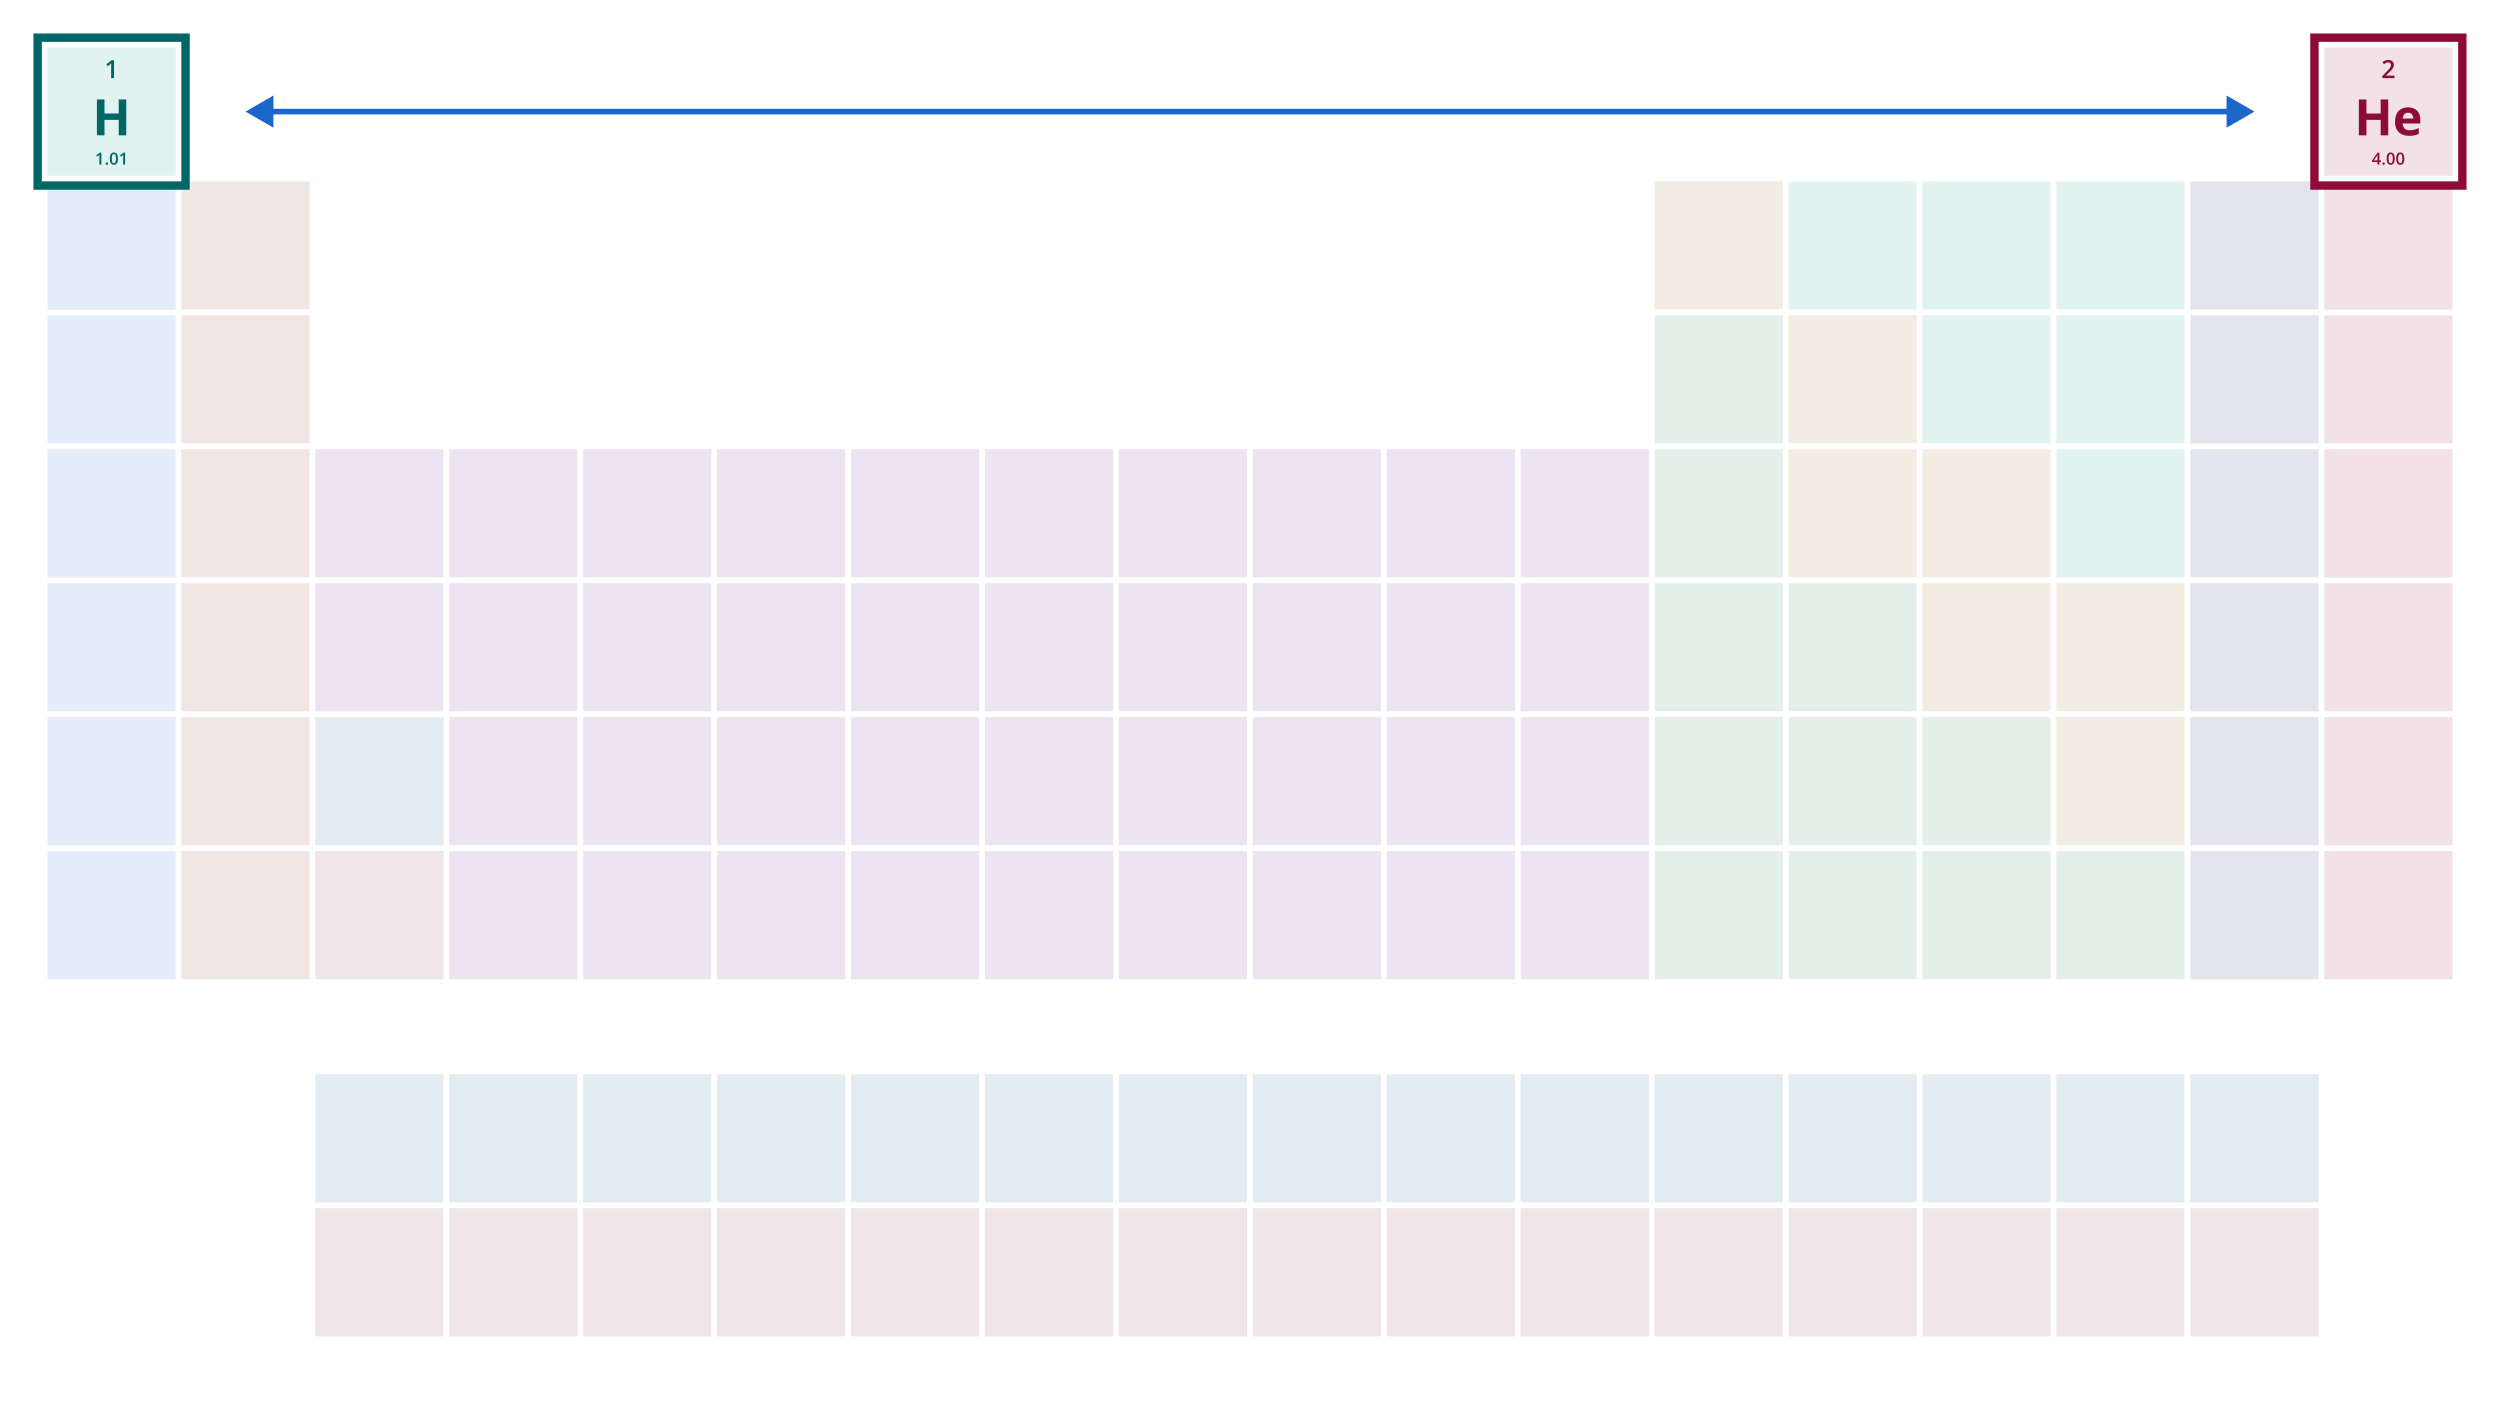 <svg width="896" height="504" viewBox="0 0 896 504" fill="none" xmlns="http://www.w3.org/2000/svg">
<rect width="896" height="504" fill="white"/>
<rect x="16" y="208" width="48" height="48" fill="#1A67C9" fill-opacity="0.12"/>
<rect x="16" y="208" width="48" height="48" stroke="white" stroke-width="2"/>
<rect x="16" y="304" width="48" height="48" fill="#1A67C9" fill-opacity="0.12"/>
<rect x="16" y="304" width="48" height="48" stroke="white" stroke-width="2"/>
<rect x="16" y="112" width="48" height="48" fill="#1A67C9" fill-opacity="0.12"/>
<rect x="16" y="112" width="48" height="48" stroke="white" stroke-width="2"/>
<rect x="16" y="160" width="48" height="48" fill="#1A67C9" fill-opacity="0.12"/>
<rect x="16" y="160" width="48" height="48" stroke="white" stroke-width="2"/>
<rect x="16" y="256" width="48" height="48" fill="#1A67C9" fill-opacity="0.12"/>
<rect x="16" y="256" width="48" height="48" stroke="white" stroke-width="2"/>
<rect x="16" y="64" width="48" height="48" fill="#1A67C9" fill-opacity="0.12"/>
<rect x="16" y="64" width="48" height="48" stroke="white" stroke-width="2"/>
<rect x="832" y="208" width="48" height="48" fill="#8E0B37" fill-opacity="0.12"/>
<rect x="832" y="208" width="48" height="48" stroke="white" stroke-width="2"/>
<rect x="832" y="304" width="48" height="48" fill="#8E0B37" fill-opacity="0.12"/>
<rect x="832" y="304" width="48" height="48" stroke="white" stroke-width="2"/>
<rect x="832" y="112" width="48" height="48" fill="#8E0B37" fill-opacity="0.12"/>
<rect x="832" y="112" width="48" height="48" stroke="white" stroke-width="2"/>
<rect x="832" y="160" width="48" height="48" fill="#8E0B37" fill-opacity="0.12"/>
<rect x="832" y="160" width="48" height="48" stroke="white" stroke-width="2"/>
<rect x="832" y="256" width="48" height="48" fill="#8E0B37" fill-opacity="0.12"/>
<rect x="832" y="256" width="48" height="48" stroke="white" stroke-width="2"/>
<rect x="832" y="64" width="48" height="48" fill="#8E0B37" fill-opacity="0.12"/>
<rect x="832" y="64" width="48" height="48" stroke="white" stroke-width="2"/>
<rect x="64" y="64" width="48" height="48" fill="#942E27" fill-opacity="0.12"/>
<rect x="64" y="64" width="48" height="48" stroke="white" stroke-width="2"/>
<rect x="64" y="112" width="48" height="48" fill="#942E27" fill-opacity="0.12"/>
<rect x="64" y="112" width="48" height="48" stroke="white" stroke-width="2"/>
<rect x="64" y="160" width="48" height="48" fill="#942E27" fill-opacity="0.12"/>
<rect x="64" y="160" width="48" height="48" stroke="white" stroke-width="2"/>
<rect x="64" y="208" width="48" height="48" fill="#942E27" fill-opacity="0.12"/>
<rect x="64" y="208" width="48" height="48" stroke="white" stroke-width="2"/>
<rect x="64" y="256" width="48" height="48" fill="#942E27" fill-opacity="0.12"/>
<rect x="64" y="256" width="48" height="48" stroke="white" stroke-width="2"/>
<rect x="64" y="304" width="48" height="48" fill="#942E27" fill-opacity="0.12"/>
<rect x="64" y="304" width="48" height="48" stroke="white" stroke-width="2"/>
<rect x="592" y="64" width="48" height="48" fill="#8E6310" fill-opacity="0.12"/>
<rect x="592" y="64" width="48" height="48" stroke="white" stroke-width="2"/>
<rect x="592" y="112" width="48" height="48" fill="#17804B" fill-opacity="0.12"/>
<rect x="592" y="112" width="48" height="48" stroke="white" stroke-width="2"/>
<rect x="592" y="160" width="48" height="48" fill="#17804B" fill-opacity="0.12"/>
<rect x="592" y="160" width="48" height="48" stroke="white" stroke-width="2"/>
<rect x="592" y="208" width="48" height="48" fill="#17804B" fill-opacity="0.12"/>
<rect x="592" y="208" width="48" height="48" stroke="white" stroke-width="2"/>
<rect x="592" y="256" width="48" height="48" fill="#17804B" fill-opacity="0.12"/>
<rect x="592" y="256" width="48" height="48" stroke="white" stroke-width="2"/>
<rect x="592" y="304" width="48" height="48" fill="#17804B" fill-opacity="0.12"/>
<rect x="592" y="304" width="48" height="48" stroke="white" stroke-width="2"/>
<rect x="640" y="64" width="48" height="48" fill="#00998C" fill-opacity="0.12"/>
<rect x="640" y="64" width="48" height="48" stroke="white" stroke-width="2"/>
<rect x="640" y="112" width="48" height="48" fill="#8E6310" fill-opacity="0.12"/>
<rect x="640" y="112" width="48" height="48" stroke="white" stroke-width="2"/>
<rect x="640" y="160" width="48" height="48" fill="#8E6310" fill-opacity="0.12"/>
<rect x="640" y="160" width="48" height="48" stroke="white" stroke-width="2"/>
<rect x="640" y="208" width="48" height="48" fill="#17804B" fill-opacity="0.12"/>
<rect x="640" y="208" width="48" height="48" stroke="white" stroke-width="2"/>
<rect x="640" y="256" width="48" height="48" fill="#17804B" fill-opacity="0.12"/>
<rect x="640" y="256" width="48" height="48" stroke="white" stroke-width="2"/>
<rect x="640" y="304" width="48" height="48" fill="#17804B" fill-opacity="0.12"/>
<rect x="640" y="304" width="48" height="48" stroke="white" stroke-width="2"/>
<rect x="688" y="64" width="48" height="48" fill="#00998C" fill-opacity="0.12"/>
<rect x="688" y="64" width="48" height="48" stroke="white" stroke-width="2"/>
<rect x="688" y="112" width="48" height="48" fill="#00998C" fill-opacity="0.12"/>
<rect x="688" y="112" width="48" height="48" stroke="white" stroke-width="2"/>
<rect x="688" y="160" width="48" height="48" fill="#8E6310" fill-opacity="0.12"/>
<rect x="688" y="160" width="48" height="48" stroke="white" stroke-width="2"/>
<rect x="688" y="208" width="48" height="48" fill="#8E6310" fill-opacity="0.12"/>
<rect x="688" y="208" width="48" height="48" stroke="white" stroke-width="2"/>
<rect x="688" y="256" width="48" height="48" fill="#17804B" fill-opacity="0.12"/>
<rect x="688" y="256" width="48" height="48" stroke="white" stroke-width="2"/>
<rect x="688" y="304" width="48" height="48" fill="#17804B" fill-opacity="0.12"/>
<rect x="688" y="304" width="48" height="48" stroke="white" stroke-width="2"/>
<rect x="736" y="64" width="48" height="48" fill="#00998C" fill-opacity="0.12"/>
<rect x="736" y="64" width="48" height="48" stroke="white" stroke-width="2"/>
<rect x="736" y="112" width="48" height="48" fill="#00998C" fill-opacity="0.12"/>
<rect x="736" y="112" width="48" height="48" stroke="white" stroke-width="2"/>
<rect x="736" y="160" width="48" height="48" fill="#00998C" fill-opacity="0.12"/>
<rect x="736" y="160" width="48" height="48" stroke="white" stroke-width="2"/>
<rect x="736" y="208" width="48" height="48" fill="#8E6310" fill-opacity="0.12"/>
<rect x="736" y="208" width="48" height="48" stroke="white" stroke-width="2"/>
<rect x="736" y="256" width="48" height="48" fill="#8E6310" fill-opacity="0.12"/>
<rect x="736" y="256" width="48" height="48" stroke="white" stroke-width="2"/>
<rect x="736" y="304" width="48" height="48" fill="#17804B" fill-opacity="0.12"/>
<rect x="736" y="304" width="48" height="48" stroke="white" stroke-width="2"/>
<rect x="112" y="160" width="48" height="48" fill="#641B98" fill-opacity="0.12"/>
<rect x="112" y="160" width="48" height="48" stroke="white" stroke-width="2"/>
<rect x="112" y="208" width="48" height="48" fill="#641B98" fill-opacity="0.12"/>
<rect x="112" y="208" width="48" height="48" stroke="white" stroke-width="2"/>
<rect x="112" y="384" width="48" height="48" fill="#175E82" fill-opacity="0.12"/>
<rect x="112" y="384" width="48" height="48" stroke="white" stroke-width="2"/>
<rect x="160" y="384" width="48" height="48" fill="#175E82" fill-opacity="0.12"/>
<rect x="160" y="384" width="48" height="48" stroke="white" stroke-width="2"/>
<rect x="208" y="384" width="48" height="48" fill="#175E82" fill-opacity="0.12"/>
<rect x="208" y="384" width="48" height="48" stroke="white" stroke-width="2"/>
<rect x="256" y="384" width="48" height="48" fill="#175E82" fill-opacity="0.12"/>
<rect x="256" y="384" width="48" height="48" stroke="white" stroke-width="2"/>
<rect x="304" y="384" width="48" height="48" fill="#175E82" fill-opacity="0.12"/>
<rect x="304" y="384" width="48" height="48" stroke="white" stroke-width="2"/>
<rect x="352" y="384" width="48" height="48" fill="#175E82" fill-opacity="0.12"/>
<rect x="352" y="384" width="48" height="48" stroke="white" stroke-width="2"/>
<rect x="400" y="384" width="48" height="48" fill="#175E82" fill-opacity="0.12"/>
<rect x="400" y="384" width="48" height="48" stroke="white" stroke-width="2"/>
<rect x="448" y="384" width="48" height="48" fill="#175E82" fill-opacity="0.12"/>
<rect x="448" y="384" width="48" height="48" stroke="white" stroke-width="2"/>
<rect x="496" y="384" width="48" height="48" fill="#175E82" fill-opacity="0.12"/>
<rect x="496" y="384" width="48" height="48" stroke="white" stroke-width="2"/>
<rect x="544" y="384" width="48" height="48" fill="#175E82" fill-opacity="0.12"/>
<rect x="544" y="384" width="48" height="48" stroke="white" stroke-width="2"/>
<rect x="592" y="384" width="48" height="48" fill="#175E82" fill-opacity="0.12"/>
<rect x="592" y="384" width="48" height="48" stroke="white" stroke-width="2"/>
<rect x="640" y="384" width="48" height="48" fill="#175E82" fill-opacity="0.12"/>
<rect x="640" y="384" width="48" height="48" stroke="white" stroke-width="2"/>
<rect x="688" y="384" width="48" height="48" fill="#175E82" fill-opacity="0.12"/>
<rect x="688" y="384" width="48" height="48" stroke="white" stroke-width="2"/>
<rect x="736" y="384" width="48" height="48" fill="#175E82" fill-opacity="0.12"/>
<rect x="736" y="384" width="48" height="48" stroke="white" stroke-width="2"/>
<rect x="784" y="384" width="48" height="48" fill="#175E82" fill-opacity="0.12"/>
<rect x="784" y="384" width="48" height="48" stroke="white" stroke-width="2"/>
<rect x="208" y="432" width="48" height="48" fill="#81314C" fill-opacity="0.12"/>
<rect x="208" y="432" width="48" height="48" stroke="white" stroke-width="2"/>
<rect x="256" y="432" width="48" height="48" fill="#81314C" fill-opacity="0.12"/>
<rect x="256" y="432" width="48" height="48" stroke="white" stroke-width="2"/>
<rect x="304" y="432" width="48" height="48" fill="#81314C" fill-opacity="0.12"/>
<rect x="304" y="432" width="48" height="48" stroke="white" stroke-width="2"/>
<rect x="352" y="432" width="48" height="48" fill="#81314C" fill-opacity="0.12"/>
<rect x="352" y="432" width="48" height="48" stroke="white" stroke-width="2"/>
<rect x="400" y="432" width="48" height="48" fill="#81314C" fill-opacity="0.12"/>
<rect x="400" y="432" width="48" height="48" stroke="white" stroke-width="2"/>
<rect x="448" y="432" width="48" height="48" fill="#81314C" fill-opacity="0.12"/>
<rect x="448" y="432" width="48" height="48" stroke="white" stroke-width="2"/>
<rect x="496" y="432" width="48" height="48" fill="#81314C" fill-opacity="0.12"/>
<rect x="496" y="432" width="48" height="48" stroke="white" stroke-width="2"/>
<rect x="544" y="432" width="48" height="48" fill="#81314C" fill-opacity="0.12"/>
<rect x="544" y="432" width="48" height="48" stroke="white" stroke-width="2"/>
<rect x="592" y="432" width="48" height="48" fill="#81314C" fill-opacity="0.12"/>
<rect x="592" y="432" width="48" height="48" stroke="white" stroke-width="2"/>
<rect x="640" y="432" width="48" height="48" fill="#81314C" fill-opacity="0.12"/>
<rect x="640" y="432" width="48" height="48" stroke="white" stroke-width="2"/>
<rect x="688" y="432" width="48" height="48" fill="#81314C" fill-opacity="0.12"/>
<rect x="688" y="432" width="48" height="48" stroke="white" stroke-width="2"/>
<rect x="736" y="432" width="48" height="48" fill="#81314C" fill-opacity="0.12"/>
<rect x="736" y="432" width="48" height="48" stroke="white" stroke-width="2"/>
<rect x="784" y="432" width="48" height="48" fill="#81314C" fill-opacity="0.12"/>
<rect x="784" y="432" width="48" height="48" stroke="white" stroke-width="2"/>
<rect x="112" y="432" width="48" height="48" fill="#81314C" fill-opacity="0.12"/>
<rect x="112" y="432" width="48" height="48" stroke="white" stroke-width="2"/>
<rect x="160" y="160" width="48" height="48" fill="#641B98" fill-opacity="0.12"/>
<rect x="160" y="160" width="48" height="48" stroke="white" stroke-width="2"/>
<rect x="160" y="208" width="48" height="48" fill="#641B98" fill-opacity="0.12"/>
<rect x="160" y="208" width="48" height="48" stroke="white" stroke-width="2"/>
<rect x="160" y="256" width="48" height="48" fill="#641B98" fill-opacity="0.12"/>
<rect x="160" y="256" width="48" height="48" stroke="white" stroke-width="2"/>
<rect x="160" y="304" width="48" height="48" fill="#641B98" fill-opacity="0.12"/>
<rect x="160" y="304" width="48" height="48" stroke="white" stroke-width="2"/>
<rect x="208" y="160" width="48" height="48" fill="#641B98" fill-opacity="0.12"/>
<rect x="208" y="160" width="48" height="48" stroke="white" stroke-width="2"/>
<rect x="208" y="208" width="48" height="48" fill="#641B98" fill-opacity="0.12"/>
<rect x="208" y="208" width="48" height="48" stroke="white" stroke-width="2"/>
<rect x="208" y="256" width="48" height="48" fill="#641B98" fill-opacity="0.12"/>
<rect x="208" y="256" width="48" height="48" stroke="white" stroke-width="2"/>
<rect x="208" y="304" width="48" height="48" fill="#641B98" fill-opacity="0.12"/>
<rect x="208" y="304" width="48" height="48" stroke="white" stroke-width="2"/>
<rect x="256" y="160" width="48" height="48" fill="#641B98" fill-opacity="0.12"/>
<rect x="256" y="160" width="48" height="48" stroke="white" stroke-width="2"/>
<rect x="256" y="208" width="48" height="48" fill="#641B98" fill-opacity="0.12"/>
<rect x="256" y="208" width="48" height="48" stroke="white" stroke-width="2"/>
<rect x="256" y="256" width="48" height="48" fill="#641B98" fill-opacity="0.12"/>
<rect x="256" y="256" width="48" height="48" stroke="white" stroke-width="2"/>
<rect x="256" y="304" width="48" height="48" fill="#641B98" fill-opacity="0.12"/>
<rect x="256" y="304" width="48" height="48" stroke="white" stroke-width="2"/>
<rect x="304" y="160" width="48" height="48" fill="#641B98" fill-opacity="0.12"/>
<rect x="304" y="160" width="48" height="48" stroke="white" stroke-width="2"/>
<rect x="304" y="208" width="48" height="48" fill="#641B98" fill-opacity="0.12"/>
<rect x="304" y="208" width="48" height="48" stroke="white" stroke-width="2"/>
<rect x="304" y="256" width="48" height="48" fill="#641B98" fill-opacity="0.12"/>
<rect x="304" y="256" width="48" height="48" stroke="white" stroke-width="2"/>
<rect x="304" y="304" width="48" height="48" fill="#641B98" fill-opacity="0.12"/>
<rect x="304" y="304" width="48" height="48" stroke="white" stroke-width="2"/>
<rect x="352" y="160" width="48" height="48" fill="#641B98" fill-opacity="0.12"/>
<rect x="352" y="160" width="48" height="48" stroke="white" stroke-width="2"/>
<rect x="352" y="208" width="48" height="48" fill="#641B98" fill-opacity="0.12"/>
<rect x="352" y="208" width="48" height="48" stroke="white" stroke-width="2"/>
<rect x="352" y="256" width="48" height="48" fill="#641B98" fill-opacity="0.12"/>
<rect x="352" y="256" width="48" height="48" stroke="white" stroke-width="2"/>
<rect x="400" y="160" width="48" height="48" fill="#641B98" fill-opacity="0.12"/>
<rect x="400" y="160" width="48" height="48" stroke="white" stroke-width="2"/>
<rect x="400" y="208" width="48" height="48" fill="#641B98" fill-opacity="0.12"/>
<rect x="400" y="208" width="48" height="48" stroke="white" stroke-width="2"/>
<rect x="400" y="256" width="48" height="48" fill="#641B98" fill-opacity="0.12"/>
<rect x="400" y="256" width="48" height="48" stroke="white" stroke-width="2"/>
<rect x="448" y="160" width="48" height="48" fill="#641B98" fill-opacity="0.12"/>
<rect x="448" y="160" width="48" height="48" stroke="white" stroke-width="2"/>
<rect x="448" y="208" width="48" height="48" fill="#641B98" fill-opacity="0.12"/>
<rect x="448" y="208" width="48" height="48" stroke="white" stroke-width="2"/>
<rect x="448" y="256" width="48" height="48" fill="#641B98" fill-opacity="0.12"/>
<rect x="448" y="256" width="48" height="48" stroke="white" stroke-width="2"/>
<rect x="496" y="160" width="48" height="48" fill="#641B98" fill-opacity="0.12"/>
<rect x="496" y="160" width="48" height="48" stroke="white" stroke-width="2"/>
<rect x="496" y="208" width="48" height="48" fill="#641B98" fill-opacity="0.12"/>
<rect x="496" y="208" width="48" height="48" stroke="white" stroke-width="2"/>
<rect x="496" y="256" width="48" height="48" fill="#641B98" fill-opacity="0.12"/>
<rect x="496" y="256" width="48" height="48" stroke="white" stroke-width="2"/>
<rect x="544" y="160" width="48" height="48" fill="#641B98" fill-opacity="0.12"/>
<rect x="544" y="160" width="48" height="48" stroke="white" stroke-width="2"/>
<rect x="544" y="208" width="48" height="48" fill="#641B98" fill-opacity="0.12"/>
<rect x="544" y="208" width="48" height="48" stroke="white" stroke-width="2"/>
<rect x="544" y="256" width="48" height="48" fill="#641B98" fill-opacity="0.12"/>
<rect x="544" y="256" width="48" height="48" stroke="white" stroke-width="2"/>
<rect x="400" y="304" width="48" height="48" fill="#641B98" fill-opacity="0.12"/>
<rect x="400" y="304" width="48" height="48" stroke="white" stroke-width="2"/>
<rect x="448" y="304" width="48" height="48" fill="#641B98" fill-opacity="0.12"/>
<rect x="448" y="304" width="48" height="48" stroke="white" stroke-width="2"/>
<rect x="496" y="304" width="48" height="48" fill="#641B98" fill-opacity="0.12"/>
<rect x="496" y="304" width="48" height="48" stroke="white" stroke-width="2"/>
<rect x="544" y="304" width="48" height="48" fill="#641B98" fill-opacity="0.12"/>
<rect x="544" y="304" width="48" height="48" stroke="white" stroke-width="2"/>
<rect x="352" y="304" width="48" height="48" fill="#641B98" fill-opacity="0.12"/>
<rect x="352" y="304" width="48" height="48" stroke="white" stroke-width="2"/>
<rect x="160" y="432" width="48" height="48" fill="#81314C" fill-opacity="0.12"/>
<rect x="160" y="432" width="48" height="48" stroke="white" stroke-width="2"/>
<rect x="784" y="64" width="48" height="48" fill="#131B6C" fill-opacity="0.12"/>
<rect x="784" y="64" width="48" height="48" stroke="white" stroke-width="2"/>
<rect x="784" y="112" width="48" height="48" fill="#131B6C" fill-opacity="0.12"/>
<rect x="784" y="112" width="48" height="48" stroke="white" stroke-width="2"/>
<rect x="784" y="160" width="48" height="48" fill="#131B6C" fill-opacity="0.12"/>
<rect x="784" y="160" width="48" height="48" stroke="white" stroke-width="2"/>
<rect x="784" y="208" width="48" height="48" fill="#131B6C" fill-opacity="0.12"/>
<rect x="784" y="208" width="48" height="48" stroke="white" stroke-width="2"/>
<rect x="784" y="256" width="48" height="48" fill="#131B6C" fill-opacity="0.12"/>
<rect x="784" y="256" width="48" height="48" stroke="white" stroke-width="2"/>
<rect x="784" y="304" width="48" height="48" fill="#131B6C" fill-opacity="0.12"/>
<rect x="784" y="304" width="48" height="48" stroke="white" stroke-width="2"/>
<rect x="112.5" y="256.5" width="47" height="47" fill="#175E82" fill-opacity="0.12"/>
<rect x="112.5" y="256.5" width="47" height="47" stroke="white"/>
<rect x="112.5" y="304.5" width="47" height="47" fill="#81314C" fill-opacity="0.12"/>
<rect x="112.5" y="304.5" width="47" height="47" stroke="white"/>
<path d="M808 40L798 45.773V34.227L808 40ZM88 40L98 34.227V45.773L88 40ZM799 41L97 41V39L799 39V41Z" fill="#1A67C9"/>
<rect x="830" y="14" width="52" height="52" stroke="#8E0B37" stroke-width="4"/>
<rect x="832" y="16" width="48" height="48" fill="#8E0B37" fill-opacity="0.12"/>
<rect x="832" y="16" width="48" height="48" stroke="white" stroke-width="2"/>
<path d="M858.18 28H853.829V27.222L855.495 25.535C855.817 25.206 856.082 24.924 856.29 24.686C856.498 24.446 856.652 24.219 856.751 24.005C856.854 23.791 856.905 23.559 856.905 23.307C856.905 22.996 856.816 22.762 856.637 22.604C856.458 22.442 856.223 22.362 855.93 22.362C855.651 22.362 855.394 22.418 855.156 22.529C854.922 22.637 854.679 22.793 854.427 22.995L853.86 22.314C854.039 22.161 854.229 22.022 854.431 21.896C854.636 21.77 854.865 21.67 855.117 21.597C855.369 21.521 855.656 21.483 855.978 21.483C856.385 21.483 856.737 21.556 857.033 21.703C857.329 21.846 857.556 22.047 857.714 22.305C857.875 22.562 857.956 22.863 857.956 23.206C857.956 23.551 857.887 23.871 857.749 24.164C857.611 24.456 857.415 24.747 857.16 25.034C856.905 25.318 856.602 25.627 856.25 25.961L855.139 27.046V27.095H858.18V28Z" fill="#8E0B37"/>
<path d="M855.938 48.5H853.223V42.954H848.134V48.5H845.409V35.65H848.134V40.687H853.223V35.65H855.938V48.5ZM863.031 38.489C863.939 38.489 864.722 38.665 865.378 39.017C866.034 39.362 866.541 39.866 866.898 40.528C867.256 41.19 867.435 41.999 867.435 42.954V44.255H861.098C861.127 45.011 861.353 45.605 861.774 46.039C862.202 46.467 862.794 46.681 863.55 46.681C864.177 46.681 864.751 46.616 865.272 46.487C865.794 46.358 866.33 46.165 866.881 45.907V47.981C866.395 48.222 865.885 48.398 865.352 48.509C864.824 48.62 864.183 48.676 863.427 48.676C862.442 48.676 861.569 48.494 860.808 48.131C860.052 47.768 859.457 47.214 859.023 46.47C858.596 45.726 858.382 44.788 858.382 43.657C858.382 42.509 858.575 41.554 858.962 40.792C859.354 40.024 859.899 39.45 860.597 39.069C861.294 38.683 862.105 38.489 863.031 38.489ZM863.049 40.397C862.527 40.397 862.094 40.563 861.748 40.898C861.408 41.231 861.212 41.756 861.159 42.471H864.921C864.915 42.072 864.842 41.718 864.701 41.407C864.566 41.097 864.361 40.851 864.086 40.669C863.816 40.487 863.471 40.397 863.049 40.397Z" fill="#8E0B37"/>
<path d="M853.352 58.06H852.771V59H852.092V58.06H850.144V57.538L852.101 54.705H852.771V57.488H853.352V58.06ZM852.092 57.488V56.425C852.092 56.337 852.093 56.248 852.095 56.158C852.099 56.066 852.103 55.978 852.106 55.895C852.11 55.81 852.114 55.733 852.118 55.663C852.122 55.591 852.125 55.531 852.127 55.484H852.104C852.066 55.562 852.025 55.643 851.98 55.725C851.936 55.805 851.888 55.883 851.837 55.959L850.782 57.488H852.092ZM853.853 58.637C853.853 58.477 853.894 58.364 853.976 58.3C854.06 58.233 854.161 58.2 854.28 58.2C854.399 58.2 854.501 58.233 854.585 58.3C854.671 58.364 854.714 58.477 854.714 58.637C854.714 58.793 854.671 58.906 854.585 58.977C854.501 59.045 854.399 59.079 854.28 59.079C854.161 59.079 854.06 59.045 853.976 58.977C853.894 58.906 853.853 58.793 853.853 58.637ZM858.276 56.855C858.276 57.201 858.249 57.511 858.194 57.784C858.142 58.056 858.058 58.286 857.942 58.476C857.827 58.665 857.677 58.81 857.491 58.909C857.306 59.009 857.081 59.059 856.817 59.059C856.487 59.059 856.215 58.972 856 58.798C855.785 58.622 855.626 58.37 855.522 58.042C855.419 57.712 855.367 57.316 855.367 56.855C855.367 56.395 855.414 56 855.508 55.672C855.604 55.342 855.758 55.089 855.971 54.913C856.184 54.737 856.466 54.649 856.817 54.649C857.149 54.649 857.423 54.737 857.638 54.913C857.854 55.087 858.015 55.339 858.118 55.669C858.224 55.997 858.276 56.393 858.276 56.855ZM856.062 56.855C856.062 57.217 856.085 57.519 856.132 57.761C856.181 58.003 856.261 58.185 856.372 58.306C856.483 58.425 856.632 58.484 856.817 58.484C857.003 58.484 857.151 58.425 857.263 58.306C857.374 58.187 857.454 58.006 857.503 57.764C857.554 57.522 857.579 57.219 857.579 56.855C857.579 56.496 857.555 56.195 857.506 55.953C857.457 55.711 857.377 55.529 857.266 55.408C857.154 55.285 857.005 55.224 856.817 55.224C856.63 55.224 856.48 55.285 856.369 55.408C856.26 55.529 856.181 55.711 856.132 55.953C856.085 56.195 856.062 56.496 856.062 56.855ZM861.71 56.855C861.71 57.201 861.683 57.511 861.628 57.784C861.575 58.056 861.491 58.286 861.376 58.476C861.261 58.665 861.11 58.81 860.925 58.909C860.739 59.009 860.515 59.059 860.251 59.059C859.921 59.059 859.648 58.972 859.434 58.798C859.219 58.622 859.06 58.37 858.956 58.042C858.853 57.712 858.801 57.316 858.801 56.855C858.801 56.395 858.848 56 858.941 55.672C859.037 55.342 859.191 55.089 859.404 54.913C859.617 54.737 859.899 54.649 860.251 54.649C860.583 54.649 860.856 54.737 861.071 54.913C861.288 55.087 861.448 55.339 861.552 55.669C861.657 55.997 861.71 56.393 861.71 56.855ZM859.495 56.855C859.495 57.217 859.519 57.519 859.565 57.761C859.614 58.003 859.694 58.185 859.806 58.306C859.917 58.425 860.065 58.484 860.251 58.484C860.437 58.484 860.585 58.425 860.696 58.306C860.808 58.187 860.888 58.006 860.937 57.764C860.987 57.522 861.013 57.219 861.013 56.855C861.013 56.496 860.988 56.195 860.939 55.953C860.891 55.711 860.811 55.529 860.699 55.408C860.588 55.285 860.438 55.224 860.251 55.224C860.063 55.224 859.914 55.285 859.803 55.408C859.693 55.529 859.614 55.711 859.565 55.953C859.519 56.195 859.495 56.496 859.495 56.855Z" fill="#8E0B37"/>
<rect x="14" y="14" width="52" height="52" stroke="#006666" stroke-width="4"/>
<rect x="16" y="16" width="48" height="48" fill="#00998C" fill-opacity="0.12"/>
<rect x="16" y="16" width="48" height="48" stroke="white" stroke-width="2"/>
<path d="M40.866 28H39.829V23.865C39.829 23.727 39.83 23.589 39.833 23.452C39.836 23.314 39.839 23.179 39.842 23.047C39.848 22.916 39.855 22.79 39.864 22.669C39.802 22.737 39.726 22.81 39.635 22.889C39.547 22.968 39.454 23.05 39.354 23.135L38.616 23.724L38.097 23.069L40.004 21.575H40.866V28Z" fill="#006666"/>
<path d="M45.256 48.5H42.54V42.954H37.451V48.5H34.727V35.65H37.451V40.687H42.54V35.65H45.256V48.5Z" fill="#006666"/>
<path d="M36.32 59H35.629V56.243C35.629 56.151 35.63 56.06 35.632 55.968C35.634 55.876 35.636 55.786 35.638 55.698C35.642 55.61 35.647 55.526 35.652 55.446C35.611 55.491 35.56 55.54 35.5 55.593C35.441 55.645 35.379 55.7 35.312 55.757L34.82 56.149L34.475 55.713L35.746 54.717H36.32V59ZM37.852 58.637C37.852 58.477 37.894 58.364 37.976 58.3C38.06 58.233 38.161 58.2 38.28 58.2C38.399 58.2 38.501 58.233 38.585 58.3C38.671 58.364 38.714 58.477 38.714 58.637C38.714 58.793 38.671 58.906 38.585 58.977C38.501 59.045 38.399 59.079 38.28 59.079C38.161 59.079 38.06 59.045 37.976 58.977C37.894 58.906 37.852 58.793 37.852 58.637ZM42.276 56.855C42.276 57.201 42.249 57.511 42.194 57.784C42.142 58.056 42.058 58.286 41.942 58.476C41.827 58.665 41.677 58.81 41.491 58.909C41.306 59.009 41.081 59.059 40.817 59.059C40.487 59.059 40.215 58.972 40 58.798C39.785 58.622 39.626 58.37 39.523 58.042C39.419 57.712 39.367 57.316 39.367 56.855C39.367 56.395 39.414 56 39.508 55.672C39.603 55.342 39.758 55.089 39.971 54.913C40.184 54.737 40.466 54.649 40.817 54.649C41.149 54.649 41.423 54.737 41.638 54.913C41.855 55.087 42.015 55.339 42.118 55.669C42.224 55.997 42.276 56.393 42.276 56.855ZM40.062 56.855C40.062 57.217 40.085 57.519 40.132 57.761C40.181 58.003 40.261 58.185 40.372 58.306C40.483 58.425 40.632 58.484 40.817 58.484C41.003 58.484 41.151 58.425 41.263 58.306C41.374 58.187 41.454 58.006 41.503 57.764C41.554 57.522 41.579 57.219 41.579 56.855C41.579 56.496 41.555 56.195 41.506 55.953C41.457 55.711 41.377 55.529 41.266 55.408C41.154 55.285 41.005 55.224 40.817 55.224C40.63 55.224 40.48 55.285 40.369 55.408C40.26 55.529 40.181 55.711 40.132 55.953C40.085 56.195 40.062 56.496 40.062 56.855ZM44.834 59H44.143V56.243C44.143 56.151 44.144 56.06 44.145 55.968C44.148 55.876 44.149 55.786 44.151 55.698C44.155 55.61 44.16 55.526 44.166 55.446C44.125 55.491 44.074 55.54 44.014 55.593C43.955 55.645 43.893 55.7 43.826 55.757L43.334 56.149L42.988 55.713L44.26 54.717H44.834V59Z" fill="#006666"/>
</svg>

